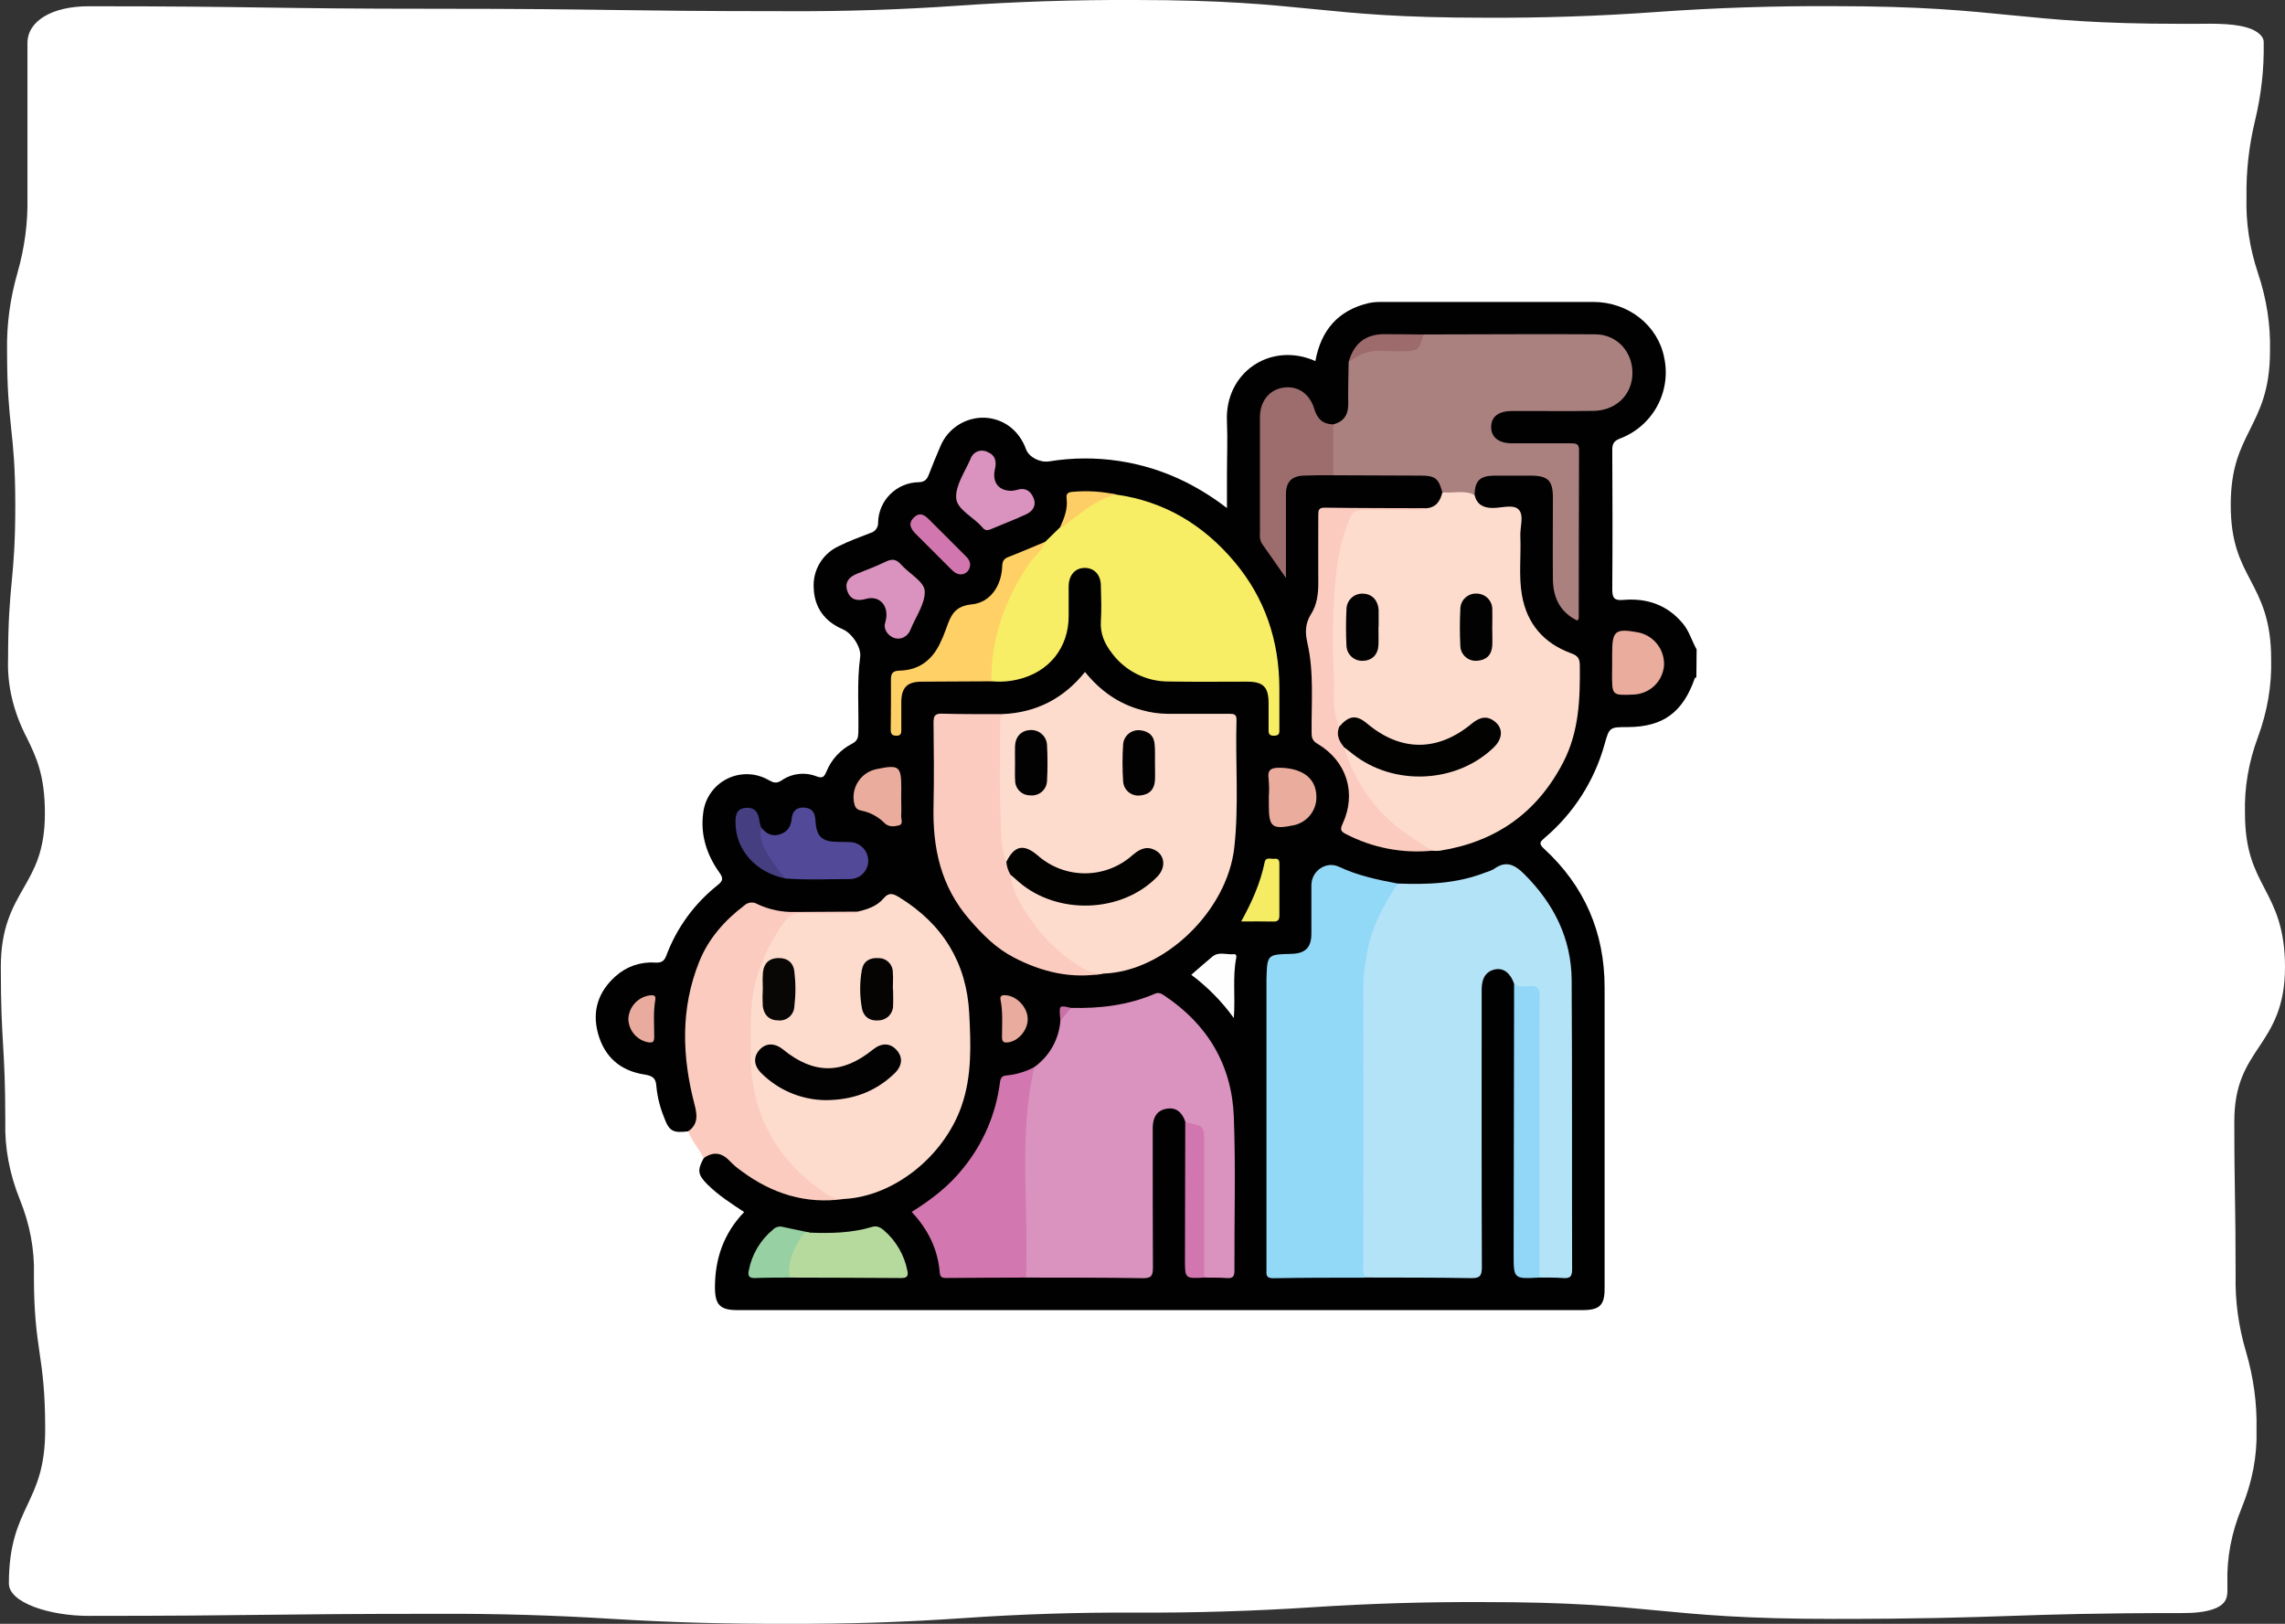 <svg width="280" height="199" viewBox="0 0 280 199" fill="none" xmlns="http://www.w3.org/2000/svg">
<rect x="0" y="0" width="280" height="199" fill="#333333" stroke="none"/>
<g clip-path="url(#clip0_289_75)">
<path d="M280 118.532C280 113.705 278.73 111.254 277.495 108.881C276.26 106.509 275.096 104.267 275.096 99.655C275.009 96.54 275.538 93.428 276.676 90.356C277.843 87.19 278.388 83.984 278.303 80.775C278.303 75.948 277.015 73.494 275.775 71.122C274.534 68.749 273.351 66.51 273.351 61.897C273.351 57.285 274.522 55.04 275.693 52.668C276.863 50.296 278.162 47.844 278.162 43.02C278.241 39.818 277.746 36.618 276.682 33.452C275.658 30.37 275.19 27.256 275.283 24.14C275.23 21.018 275.577 17.898 276.325 14.794C277.089 11.629 277.445 8.447 277.39 5.263C277.422 4.959 277.315 4.655 277.075 4.371C276.836 4.087 276.468 3.828 275.997 3.611C274.241 2.851 271.566 2.886 268.974 2.92C268.441 2.92 267.903 2.92 267.364 2.92C256.899 2.92 251.813 2.39 246.429 1.861C241.044 1.331 235.519 0.754 224.598 0.754C217.348 0.718 210.104 0.958 202.943 1.472C195.977 1.976 188.928 2.21 181.873 2.171C171.409 2.171 166.323 1.641 160.938 1.112C155.554 0.582 150.023 -0 139.108 -0C131.86 -0.036 124.617 0.196 117.453 0.693C110.483 1.183 103.435 1.409 96.383 1.371C85.725 1.371 80.305 1.294 75.067 1.223C69.829 1.151 64.339 1.075 53.623 1.075C42.907 1.075 37.545 0.995 32.301 0.921C27.057 0.847 21.579 0.767 10.857 0.767C6.38 0.767 3.365 2.573 3.365 5.268C3.365 9.989 3.365 12.348 3.365 14.707C3.365 17.066 3.365 19.428 3.365 24.148C3.431 27.267 3.018 30.385 2.131 33.478C1.223 36.645 0.801 39.836 0.866 43.028C0.866 47.77 1.124 50.177 1.37 52.512C1.615 54.847 1.873 57.209 1.873 61.908C1.873 66.608 1.651 68.996 1.434 71.307C1.218 73.618 0.989 76.046 0.989 80.785C0.876 84.027 1.648 87.263 3.289 90.42C4.46 92.803 5.502 95.043 5.502 99.662C5.502 104.283 4.22 106.501 2.868 108.871C1.516 111.24 0.1 113.705 0.1 118.542C0.1 123.274 0.24 125.691 0.375 128.008C0.509 130.324 0.65 132.715 0.65 137.422C0.559 140.638 1.157 143.851 2.435 147.014C3.675 150.077 4.251 153.187 4.156 156.3C4.156 161.049 4.513 163.464 4.852 165.799C5.191 168.134 5.537 170.488 5.537 175.177C5.537 179.799 4.477 182.045 3.36 184.425C2.242 186.805 1.089 189.238 1.089 194.057C1.089 196.439 6.134 198.028 10.839 198.028C21.556 198.028 27.005 197.962 32.278 197.901C37.551 197.84 42.942 197.776 53.605 197.776C60.671 197.743 67.733 197.944 74.734 198.38C81.909 198.825 89.147 199.032 96.389 199C103.637 199.036 110.88 198.803 118.044 198.303C125.014 197.817 132.061 197.591 139.114 197.628C146.358 197.662 153.598 197.443 160.769 196.974C167.758 196.515 174.817 196.302 181.879 196.339C192.356 196.339 197.448 196.826 202.838 197.342C208.228 197.859 213.736 198.401 224.645 198.401C235.408 198.401 240.886 198.216 246.177 198.039C251.468 197.861 256.794 197.684 267.405 197.684C268.611 197.684 270.331 197.618 271.578 197.059C272.977 196.418 272.959 195.523 272.942 194.488C272.942 194.351 272.942 194.223 272.942 194.062C272.846 190.948 273.434 187.838 274.698 184.777C275.995 181.613 276.603 178.399 276.512 175.182C276.579 171.987 276.145 168.794 275.213 165.627C274.299 162.536 273.877 159.42 273.948 156.302C273.948 151.579 273.908 149.178 273.872 146.856C273.837 144.534 273.79 142.138 273.79 137.422C273.79 132.839 275.277 130.61 276.851 128.251C278.426 125.892 280 123.39 280 118.532Z" fill="white"/>
</g>
<path d="M207.87 83.005C207.803 83.047 207.69 83.072 207.673 83.132C206.216 87.302 203.784 89.084 199.49 89.105C197.231 89.105 197.209 89.105 196.611 91.248C195.369 95.7 192.821 99.678 189.294 102.671C188.749 103.145 188.488 103.353 189.192 104.003C194.162 108.57 196.625 114.262 196.625 121.012C196.625 133.324 196.625 145.635 196.625 157.944C196.625 159.968 195.995 160.555 193.926 160.555H90.32C88.247 160.555 87.61 159.898 87.61 157.782C87.61 154.269 88.666 151.166 91.186 148.538C89.584 147.484 88.018 146.479 86.677 145.144C85.505 143.967 85.414 143.408 86.237 141.925C87.138 140.815 88.085 140.762 89.359 141.83C91.006 143.215 92.713 144.501 94.712 145.344C97.398 146.562 100.37 147.012 103.296 146.644C111.771 145.769 118.609 138.521 118.518 129.101C118.497 126.873 118.599 124.642 118.25 122.425C117.42 117.154 114.664 113.205 110.208 110.355C109.533 109.927 109.036 109.863 108.371 110.471C107.45 111.3 106.297 111.828 105.067 111.982C102.216 112.031 99.368 111.982 96.521 112.01C95.376 112.021 94.243 111.775 93.206 111.29C92.263 110.854 91.541 111.083 90.806 111.701C86.713 115.151 84.618 119.568 84.471 124.884C84.369 128.644 84.319 132.403 85.586 136.047C86.023 137.298 85.516 138.099 84.323 138.647C82.436 138.883 81.979 138.612 81.356 136.89C80.863 135.676 80.55 134.396 80.427 133.092C80.371 132.091 79.906 131.838 78.991 131.687C76.02 131.24 74.064 129.533 73.272 126.627C72.533 123.883 73.317 121.522 75.429 119.642C76.081 119.052 76.845 118.6 77.676 118.312C78.507 118.024 79.387 117.906 80.265 117.966C80.944 118.001 81.359 117.881 81.638 117.14C82.911 113.717 85.102 110.71 87.972 108.447C88.655 107.906 88.609 107.572 88.134 106.905C86.589 104.733 85.808 102.291 86.171 99.618C86.273 98.735 86.594 97.891 87.104 97.163C87.614 96.434 88.298 95.844 89.094 95.446C89.89 95.047 90.772 94.853 91.662 94.88C92.552 94.907 93.421 95.155 94.191 95.601C94.765 95.921 95.145 96.058 95.782 95.636C96.4 95.211 97.113 94.943 97.859 94.857C98.604 94.771 99.36 94.87 100.058 95.145C100.826 95.436 100.994 95.183 101.269 94.561C101.87 93.084 102.983 91.872 104.405 91.146C105.091 90.795 105.172 90.37 105.183 89.713C105.239 86.652 104.993 83.585 105.404 80.524C105.57 79.298 104.373 77.587 103.268 77.116C101.04 76.167 99.784 74.432 99.71 72.049C99.644 70.989 99.901 69.933 100.447 69.021C100.992 68.108 101.802 67.382 102.768 66.937C104.011 66.312 105.33 65.834 106.64 65.324C106.928 65.252 107.182 65.082 107.358 64.843C107.533 64.603 107.619 64.31 107.601 64.014C107.633 62.707 108.173 61.463 109.106 60.546C110.039 59.628 111.292 59.108 112.602 59.095C113.327 59.063 113.584 58.743 113.805 58.192C114.266 57.014 114.731 55.837 115.241 54.678C115.682 53.62 116.433 52.72 117.397 52.097C118.36 51.475 119.489 51.158 120.637 51.189C122.984 51.291 124.895 52.749 125.736 55.075C126.088 56.013 127.422 56.723 128.552 56.544C134.256 55.612 140.11 56.495 145.283 59.07C147.069 59.972 148.765 61.042 150.348 62.264V58.234C150.348 56.041 150.439 53.845 150.348 51.66C150.052 45.627 155.719 41.822 161.184 44.249C161.867 40.497 163.951 38.02 167.738 37.138C168.296 37.03 168.865 36.985 169.434 37.004C178.04 37.004 186.643 37.004 195.242 37.004C199.515 37.004 203.143 39.857 203.921 43.796C204.363 45.824 204.062 47.944 203.071 49.769C202.08 51.594 200.466 53.003 198.522 53.74C197.766 54.035 197.561 54.383 197.565 55.145C197.597 60.841 197.607 66.537 197.565 72.232C197.565 73.251 197.794 73.617 198.853 73.525C201.778 73.265 204.294 74.101 206.226 76.427C207.011 77.373 207.314 78.553 207.902 79.59L207.87 83.005Z" fill="#010101"/>
<path d="M84.33 138.658C85.512 137.804 85.473 136.75 85.125 135.425C83.569 129.526 83.365 123.619 85.681 117.857C86.807 115.046 88.775 112.818 91.186 110.981C91.401 110.774 91.68 110.645 91.978 110.614C92.275 110.583 92.575 110.651 92.829 110.809C94.258 111.48 95.825 111.807 97.404 111.764C99.988 111.74 102.571 111.733 105.147 111.719C104.897 112.467 104.236 112.263 103.718 112.277C102.011 112.316 100.297 112.316 98.587 112.277C98.128 112.248 97.669 112.341 97.258 112.546C96.846 112.75 96.496 113.06 96.243 113.444C93.725 116.802 92.367 120.886 92.371 125.081C92.371 127.541 92.185 129.976 92.572 132.421C93.448 138.011 96.246 142.358 100.857 145.604C101.656 146.167 102.634 146.332 103.391 146.94C98.724 147.607 94.592 146.279 90.872 143.521C90.364 143.17 89.893 142.77 89.465 142.326C88.479 141.251 87.423 141.082 86.219 141.933C85.674 140.794 84.773 139.86 84.33 138.658Z" fill="#FBCBBF"/>
<path d="M171.267 108.278C174.913 108.423 178.524 108.296 181.984 106.936C182.361 106.832 182.725 106.683 183.068 106.494C184.514 105.439 185.577 105.935 186.749 107.094C190.385 110.706 192.553 114.979 192.588 120.123C192.666 131.939 192.609 143.756 192.645 155.572C192.645 156.465 192.37 156.693 191.539 156.626C190.582 156.549 189.614 156.581 188.65 156.567C188.059 155.899 188.238 155.077 188.238 154.311C188.224 144.175 188.224 134.037 188.238 123.897C188.238 123.461 188.221 123.022 188.238 122.586C188.263 121.739 187.918 121.283 187.017 121.268C186.454 121.268 185.855 121.23 185.553 120.604C185.092 119.252 184.258 118.602 183.226 118.798C182.132 119.009 181.562 119.831 181.562 121.258C181.562 132.607 181.541 143.953 181.586 155.298C181.586 156.412 181.301 156.658 180.224 156.637C175.924 156.556 171.626 156.581 167.325 156.563C166.541 156.145 166.681 155.379 166.678 154.704C166.653 151.384 166.678 148.06 166.678 144.736C166.678 136.911 166.678 129.086 166.678 121.258C166.649 117.387 167.664 113.58 169.617 110.236C170.028 109.491 170.409 108.676 171.267 108.278Z" fill="#B3E3F7"/>
<path d="M180.693 60.669C180.974 61.846 181.773 62.246 182.917 62.253C184.004 62.253 185.447 61.772 186.084 62.436C186.788 63.156 186.25 64.597 186.299 65.721C186.405 68.124 186.081 70.542 186.496 72.935C187.112 76.476 189.196 78.845 192.532 80.064C193.349 80.362 193.57 80.696 193.588 81.522C193.634 85.615 193.5 89.66 191.561 93.412C188.361 99.61 183.279 103.184 176.406 104.262C176.101 104.285 175.795 104.285 175.491 104.262C172.777 103.314 170.669 101.518 168.776 99.445C167.174 97.654 165.882 95.609 164.954 93.395C164.711 92.832 164.229 92.246 164.757 91.582C165.32 91.413 165.665 91.803 166.027 92.102C170.497 95.812 177.856 95.693 182.188 91.887C182.613 91.576 182.979 91.193 183.272 90.756C183.448 90.474 183.525 90.141 183.49 89.811C183.455 89.481 183.31 89.171 183.079 88.932C182.873 88.671 182.583 88.488 182.257 88.417C181.932 88.345 181.592 88.388 181.294 88.539C180.747 88.823 180.239 89.177 179.785 89.593C176.501 92.154 171.567 92.26 168.283 89.695C166.963 88.665 165.788 87.903 164.218 89.101C164.116 89.178 163.968 89.101 163.848 89.034C163.483 88.645 163.282 88.13 163.289 87.597C163.039 82.495 162.814 77.408 163.155 72.285C163.352 69.326 163.81 66.487 164.915 63.736C165.309 62.759 165.83 62.331 166.956 62.348C169.532 62.394 172.112 62.489 174.699 62.292C175.952 62.232 176.487 61.428 176.747 60.335C178.092 59.966 179.464 59.484 180.693 60.669Z" fill="#FDDCCE"/>
<path d="M122.808 87.516C126.936 87.341 130.301 85.647 132.954 82.351C134.816 84.653 137.083 86.272 139.923 87.024C140.933 87.312 141.977 87.465 143.027 87.478C145.568 87.478 148.113 87.478 150.657 87.478C151.228 87.478 151.537 87.548 151.52 88.243C151.368 93.447 151.826 98.665 151.249 103.855C150.383 111.665 142.661 119.076 135.217 119.315C134.084 119.613 133.085 119.315 132.113 118.703C128.44 116.418 125.586 113.031 123.959 109.027C123.726 108.457 122.987 107.744 123.899 107.077C124.48 107.119 124.803 107.572 125.205 107.895C129.871 111.68 136.819 111.525 141.123 107.544C142.211 106.539 142.39 105.755 141.718 104.965C141.046 104.174 140.148 104.16 139.054 105.046C137.259 106.497 135.295 107.33 132.919 107.316C130.845 107.324 128.831 106.624 127.211 105.33C125.606 104.087 125.356 104.094 123.748 105.404C123.505 105.601 123.276 105.826 122.956 105.527C122.146 103.805 122.252 101.929 122.188 100.127C122.034 96.508 122.129 92.882 122.15 89.259C122.153 88.602 122.076 87.896 122.808 87.516Z" fill="#FDDCCE"/>
<path d="M131.244 123.517C134.764 123.609 138.23 123.198 141.5 121.792C142.024 121.567 142.338 121.792 142.69 122.021C148 125.562 150.957 130.555 151.193 136.89C151.428 143.141 151.238 149.41 151.267 155.671C151.267 156.391 151.108 156.693 150.334 156.63C149.419 156.556 148.497 156.588 147.578 156.57C147.036 155.991 147.163 155.263 147.163 154.578C147.163 149.901 147.138 145.225 147.163 140.552C147.163 139.287 147.283 138.053 145.565 137.825C145.41 137.804 145.319 137.593 145.234 137.435C144.847 136.3 144.08 135.633 142.859 135.893C141.637 136.153 141.254 137.091 141.254 138.264C141.254 143.949 141.254 149.634 141.278 155.32C141.278 156.268 141.145 156.665 140.036 156.644C135.264 156.56 130.491 156.584 125.715 156.57C125.23 156.078 125.296 155.439 125.296 154.838C125.296 148.928 125.233 143.015 125.321 137.105C125.353 134.93 125.571 132.727 126.729 130.78C127.651 130.124 128.417 129.272 128.972 128.287C129.526 127.301 129.857 126.205 129.939 125.078C130.203 124.403 130.491 123.77 131.244 123.517Z" fill="#DA92BF"/>
<path d="M103.391 146.936C102.335 147.045 101.519 146.511 100.748 145.966C94.997 141.911 92.02 136.381 91.999 129.318C91.999 126.096 91.823 122.864 92.755 119.705C93.502 117.24 94.672 114.923 96.211 112.857C96.436 112.534 96.742 112.276 97.099 112.111C97.456 111.945 97.85 111.878 98.242 111.915C100.125 111.985 102.015 111.943 103.898 111.933C104.324 111.933 104.785 112.059 105.151 111.708C106.319 111.437 107.474 111.037 108.248 110.123C108.952 109.28 109.504 109.54 110.236 109.993C115.537 113.261 118.451 118.011 118.768 124.188C118.965 128.011 119.12 131.873 117.807 135.601C115.611 141.788 109.473 146.644 103.391 146.936Z" fill="#FDDCCE"/>
<path d="M180.692 60.668C179.418 59.994 178.042 60.517 176.73 60.317C176.311 58.672 175.857 58.297 174.217 58.286L163.373 58.244C163.199 58.044 163.072 57.808 163.001 57.552C162.931 57.297 162.92 57.029 162.969 56.768C163.106 55.184 162.55 53.536 163.373 52.007C164.732 51.656 165.239 50.77 165.21 49.418C165.179 47.727 165.242 46.038 165.263 44.347C165.967 43.065 167.209 42.805 168.494 42.696C169.673 42.622 170.855 42.615 172.035 42.675C172.981 42.7 173.794 42.615 174.005 41.47C174.044 41.259 174.27 41.118 174.438 40.988C181.456 40.988 188.474 40.918 195.488 40.971C198.16 40.988 200.064 43.128 200.035 45.753C200.007 48.378 198.029 50.303 195.284 50.352C191.951 50.412 188.618 50.352 185.285 50.37C183.61 50.37 182.727 51.072 182.723 52.334C182.72 53.595 183.663 54.326 185.271 54.33C187.686 54.33 190.096 54.33 192.511 54.33C193.106 54.33 193.496 54.375 193.493 55.148C193.465 62.025 193.468 68.897 193.458 75.773C193.458 75.84 193.373 75.91 193.278 76.058C191.138 75.004 190.311 73.219 190.29 70.974C190.258 67.646 190.29 64.316 190.29 60.988C190.29 58.88 189.688 58.293 187.541 58.29C186.049 58.29 184.557 58.29 183.065 58.29C181.329 58.325 180.721 58.925 180.692 60.668Z" fill="#AB8180"/>
<path d="M171.267 108.279C169.451 111.037 167.92 113.918 167.441 117.238C167.223 118.398 167.091 119.573 167.044 120.752C167.06 132.143 167.06 143.535 167.044 154.926C167.044 155.488 166.945 156.071 167.297 156.581C163.531 156.581 159.762 156.581 155.996 156.648C155.06 156.648 155.19 156.138 155.19 155.572C155.19 148.351 155.19 141.131 155.19 133.914V120.914C155.19 120.608 155.19 120.299 155.19 119.993C155.278 116.975 155.278 116.975 158.231 116.898C159.963 116.852 160.695 116.125 160.695 114.399C160.695 112.432 160.695 110.464 160.695 108.493C160.695 106.708 162.528 105.478 164.091 106.23C166.389 107.309 168.821 107.822 171.267 108.279Z" fill="#92D8F7"/>
<path d="M128.07 66.406L129.91 64.611C131.327 63.147 132.982 61.934 134.806 61.023C135.422 60.711 136.055 60.412 136.787 60.612C142.697 61.449 147.465 64.33 151.259 68.838C155.008 73.29 156.746 78.504 156.771 84.298C156.771 85.963 156.771 87.625 156.771 89.291C156.771 89.723 156.855 90.141 156.155 90.166C155.374 90.197 155.451 89.737 155.451 89.245C155.451 88.24 155.451 87.232 155.451 86.227C155.451 84.185 154.814 83.539 152.815 83.539C149.612 83.539 146.413 83.578 143.21 83.521C141.847 83.527 140.502 83.21 139.285 82.597C138.068 81.983 137.014 81.09 136.21 79.99C135.334 78.848 134.802 77.629 134.897 76.125C134.996 74.688 134.933 73.237 134.897 71.793C134.897 70.472 134.12 69.625 132.979 69.597C131.786 69.569 130.977 70.44 130.952 71.824C130.952 73.047 130.952 74.284 130.952 75.5C130.952 79.382 128.541 82.383 124.723 83.268C123.657 83.524 122.555 83.599 121.464 83.49C121.031 83.015 121.084 82.418 121.136 81.866C121.692 75.928 123.762 70.661 128.07 66.406Z" fill="#F7EE65"/>
<path d="M123.822 107.196C124.103 109.571 125.437 111.462 126.757 113.324C128.233 115.322 130.073 117.026 132.18 118.345C133.127 118.97 134.077 119.399 135.218 119.304C131.307 120.007 127.661 119.125 124.219 117.333C122.072 116.219 120.415 114.557 118.803 112.695C115.245 108.595 114.27 103.879 114.393 98.704C114.47 95.334 114.428 91.961 114.393 88.588C114.393 87.79 114.516 87.428 115.449 87.46C117.912 87.537 120.376 87.506 122.815 87.516C122.491 87.983 122.555 88.514 122.555 89.034C122.555 92.692 122.442 96.356 122.604 100.007C122.685 101.873 122.576 103.812 123.308 105.629C123.73 106.065 124.075 106.536 123.822 107.196Z" fill="#FBCBBF"/>
<path d="M126.743 130.773C124.776 139.308 126.074 147.972 125.719 156.57C122.477 156.57 119.232 156.595 115.991 156.619C115.498 156.619 115.206 156.57 115.153 155.938C114.921 153.095 113.724 150.667 111.718 148.524C114.073 147.045 116.248 145.397 117.986 143.215C120.462 140.196 122.036 136.544 122.53 132.674C122.604 132.077 122.794 131.824 123.389 131.792C124.563 131.676 125.703 131.33 126.743 130.773Z" fill="#D377B0"/>
<path d="M174.681 62.281C174.22 62.661 173.671 62.478 173.161 62.485C171.493 62.51 169.824 62.485 168.16 62.485C165.728 62.485 165.756 62.485 164.908 64.832C164.06 67.179 163.767 69.621 163.563 72.123C163.284 75.653 163.248 79.199 163.454 82.734C163.574 84.821 163.134 87.028 164.109 89.041C164.218 89.906 164.623 90.7 164.714 91.568C165.967 95.913 168.694 99.688 172.429 102.246C173.425 102.948 174.46 103.588 175.477 104.259C171.841 104.612 168.18 103.904 164.939 102.221C164.316 101.908 164.183 101.673 164.51 100.981C166.27 97.214 165.038 93.275 161.427 91.142C160.836 90.791 160.723 90.419 160.723 89.804C160.681 86.135 161.036 82.425 160.209 78.813C159.917 77.527 159.914 76.424 160.667 75.233C161.371 74.129 161.55 72.773 161.54 71.448C161.518 68.69 161.54 65.928 161.54 63.17C161.54 62.587 161.54 62.204 162.338 62.215C166.435 62.274 170.56 62.267 174.681 62.281Z" fill="#FBCBBF"/>
<path d="M163.373 52V58.237C162.191 58.237 161.008 58.237 159.826 58.283C158.305 58.318 157.584 59.028 157.577 60.556C157.577 63.911 157.577 67.267 157.577 70.833C156.521 69.319 155.592 67.973 154.645 66.642C154.422 66.264 154.333 65.822 154.392 65.387C154.392 60.619 154.392 55.851 154.392 51.083C154.392 49.196 155.543 47.773 157.207 47.51C158.985 47.225 160.466 48.212 161.044 50.096C161.403 51.297 162.082 52 163.373 52Z" fill="#9D6C6C"/>
<path d="M185.535 120.604C186.134 121.002 186.813 120.889 187.453 120.843C188.361 120.784 188.678 121.093 188.664 122.028C188.615 125.267 188.647 128.507 188.647 131.746C188.647 140.017 188.647 148.291 188.647 156.567C185.479 156.739 185.479 156.739 185.479 153.7C185.502 142.667 185.521 131.635 185.535 120.604Z" fill="#92D7F7"/>
<path d="M128.07 66.406C127.718 67.499 126.753 68.124 126.141 69.027C123.181 73.409 121.428 78.163 121.488 83.497L112.939 83.542C111.18 83.542 110.476 84.245 110.444 85.984C110.444 87.123 110.444 88.261 110.444 89.4C110.444 89.818 110.444 90.159 109.853 90.162C109.262 90.165 109.131 89.888 109.149 89.361C109.177 87.346 109.185 85.332 109.174 83.317C109.174 82.541 109.346 82.204 110.275 82.183C112.524 82.13 114.147 80.963 115.136 78.95C115.446 78.324 115.718 77.68 115.949 77.021C116.476 75.507 116.945 74.277 119.049 74.073C121.361 73.852 122.73 71.782 122.811 69.379C122.836 68.75 123.012 68.465 123.603 68.244C125.099 67.668 126.577 67.018 128.07 66.406Z" fill="#FFD066"/>
<path d="M99.217 151.061C101.801 151.163 104.37 151.11 106.872 150.358C107.456 150.182 107.882 150.418 108.301 150.769C109.802 152.058 110.822 153.817 111.194 155.758C111.352 156.461 111.05 156.633 110.374 156.626C105.827 156.588 101.28 156.584 96.733 156.57C95.825 155.302 97.246 151.275 98.71 150.98C98.884 150.963 99.058 150.991 99.217 151.061Z" fill="#B6DA9E"/>
<path d="M93.28 101.43C93.889 102.133 94.586 102.576 95.571 102.249C96.556 101.922 96.919 101.262 97.017 100.292C97.116 99.322 97.693 98.887 98.64 98.981C99.587 99.076 99.865 99.66 99.921 100.51C100.051 102.586 100.678 103.156 102.779 103.177C103.261 103.177 103.743 103.177 104.222 103.201C104.816 103.235 105.374 103.497 105.779 103.933C106.184 104.368 106.404 104.944 106.393 105.538C106.381 106.113 106.148 106.66 105.743 107.068C105.337 107.476 104.79 107.713 104.215 107.73C101.551 107.73 98.883 107.867 96.219 107.66C94.223 106.374 93.34 104.407 92.879 102.193C92.833 101.894 92.727 101.462 93.28 101.43Z" fill="#524998"/>
<path d="M124.005 60.145C124.216 60.124 124.426 60.086 124.631 60.032C125.617 59.713 126.282 60.159 126.637 60.995C127.032 61.912 126.592 62.64 125.74 63.03C124.332 63.68 122.861 64.245 121.422 64.853C121.017 65.025 120.668 65.032 120.394 64.639C120.365 64.607 120.335 64.576 120.302 64.547C119.247 63.342 117.258 62.439 117.17 61.034C117.075 59.47 118.247 57.808 118.93 56.227C118.997 56.028 119.106 55.846 119.249 55.692C119.393 55.538 119.568 55.417 119.762 55.337C119.957 55.256 120.166 55.218 120.376 55.225C120.587 55.232 120.793 55.284 120.982 55.377C121.981 55.774 122.143 56.557 121.914 57.52C121.559 59.101 122.361 60.184 124.005 60.145Z" fill="#DA92BF"/>
<path d="M108.406 76.596C108.48 76.245 108.572 75.95 108.604 75.647C108.78 74.052 107.646 72.966 106.119 73.395C105.063 73.694 104.243 73.525 103.856 72.499C103.437 71.385 104.028 70.69 105.081 70.282C106.26 69.829 107.435 69.358 108.575 68.817C109.318 68.466 109.832 68.522 110.398 69.168C111.387 70.278 113.239 71.276 113.313 72.39C113.411 73.95 112.197 75.595 111.553 77.204C111.463 77.428 111.327 77.631 111.154 77.799C110.98 77.968 110.773 78.097 110.546 78.181C109.543 78.55 108.364 77.65 108.406 76.596Z" fill="#DA92BF"/>
<path d="M145.238 137.435C145.347 137.507 145.465 137.565 145.589 137.607C147.56 138.032 147.56 138.028 147.56 140.161C147.56 145.633 147.56 151.103 147.56 156.57C145.202 156.7 145.199 156.7 145.202 154.339C145.219 148.708 145.23 143.073 145.238 137.435Z" fill="#D276AF"/>
<path d="M197.551 81.297V80.11C197.551 77.299 197.903 76.986 200.718 77.496C201.649 77.678 202.483 78.188 203.069 78.933C203.654 79.678 203.952 80.608 203.907 81.554C203.833 82.502 203.412 83.39 202.723 84.047C202.035 84.704 201.128 85.085 200.176 85.117C197.537 85.233 197.537 85.233 197.537 82.608L197.551 81.297Z" fill="#EAAC9D"/>
<path d="M155.479 97.604C155.527 96.902 155.52 96.197 155.458 95.496C155.264 94.252 155.831 94.069 156.922 94.09C159.861 94.168 161.497 95.601 161.293 98.082C161.215 98.803 160.914 99.483 160.434 100.027C159.953 100.571 159.315 100.953 158.608 101.121C155.863 101.694 155.479 101.388 155.479 98.641V97.604Z" fill="#EAAC9D"/>
<path d="M110.43 97.71C110.43 98.451 110.476 99.199 110.43 99.937C110.395 100.359 110.758 101.012 110.114 101.163C109.554 101.297 108.91 101.378 108.385 100.868C107.612 100.084 106.62 99.551 105.538 99.34C104.922 99.224 104.753 98.869 104.655 98.377C104.476 97.466 104.665 96.52 105.182 95.748C105.699 94.975 106.502 94.439 107.414 94.256C110.194 93.679 110.444 93.876 110.444 96.659L110.43 97.71Z" fill="#EAAC9D"/>
<path d="M99.217 151.06C98.932 151.124 98.587 151.032 98.383 151.32C97.267 152.891 96.507 154.578 96.732 156.57C95.325 156.57 93.942 156.57 92.551 156.626C91.823 156.661 91.612 156.391 91.749 155.734C92.114 153.75 93.171 151.96 94.733 150.681C94.868 150.542 95.035 150.438 95.218 150.377C95.402 150.316 95.598 150.3 95.789 150.33C96.936 150.569 98.08 150.811 99.217 151.06Z" fill="#97D0A3"/>
<path d="M151.189 124.761C149.732 122.74 147.974 120.953 145.977 119.463C146.853 118.704 147.691 117.952 148.556 117.239C149.359 116.575 150.316 117.031 151.203 116.937C151.488 116.905 151.534 117.161 151.488 117.39C151.016 119.733 151.393 122.133 151.189 124.761Z" fill="#FEFEFE"/>
<path d="M152.093 112.927C153.427 110.513 154.455 108.187 154.972 105.657C155.113 104.979 155.757 105.306 156.19 105.243C156.778 105.18 156.778 105.594 156.774 106.009C156.774 108.061 156.774 110.113 156.774 112.165C156.774 112.709 156.619 112.952 156.035 112.938C154.793 112.906 153.543 112.927 152.093 112.927Z" fill="#F6EC64"/>
<path d="M117.737 70.388C117.195 70.388 116.85 70.057 116.508 69.72C115.083 68.297 113.665 66.87 112.236 65.451C111.62 64.836 111.219 64.168 111.982 63.427C112.746 62.686 113.327 63.142 113.901 63.719C115.383 65.208 116.87 66.694 118.36 68.174C118.81 68.617 119.025 69.105 118.768 69.699C118.685 69.904 118.543 70.079 118.359 70.202C118.175 70.325 117.958 70.389 117.737 70.388Z" fill="#D276AF"/>
<path d="M93.28 101.43C92.967 102.811 93.614 103.957 94.269 105.05C94.869 105.956 95.52 106.827 96.219 107.66C92.657 106.933 90.204 104.224 90.13 100.953C90.109 100.022 90.162 99.122 91.351 99.006C92.541 98.89 92.967 99.632 93.065 100.686C93.113 100.94 93.185 101.19 93.28 101.43Z" fill="#453E81"/>
<path d="M174.438 40.996C173.83 43.041 173.83 42.998 171.581 43.055C169.948 43.093 168.265 42.703 166.706 43.49C166.203 43.736 165.742 44.063 165.263 44.355C165.897 42.095 167.319 40.964 169.589 40.953C171.204 40.943 172.823 40.982 174.438 40.996Z" fill="#9D6B6B"/>
<path d="M76.995 124.891C77.022 124.165 77.307 123.472 77.8 122.937C78.293 122.402 78.961 122.061 79.684 121.974C80.089 121.95 80.388 121.974 80.303 122.516C80.032 124.037 80.173 125.569 80.166 127.083C80.166 127.677 80.001 127.828 79.413 127.737C78.746 127.606 78.144 127.254 77.705 126.737C77.265 126.219 77.015 125.569 76.995 124.891Z" fill="#E9AB9D"/>
<path d="M125.933 124.965C125.898 126.282 124.797 127.558 123.582 127.737C123.054 127.814 122.783 127.737 122.783 127.108C122.783 125.587 122.91 124.058 122.607 122.54C122.512 122.066 122.738 121.94 123.188 121.961C124.61 122.031 125.976 123.503 125.933 124.965Z" fill="#E9AB9D"/>
<path d="M136.787 60.605C134.482 61.164 132.715 62.647 130.892 64.031C130.586 64.263 130.357 64.611 129.91 64.6C130.41 63.49 130.864 62.362 130.699 61.104C130.628 60.56 130.804 60.338 131.371 60.282C133.182 60.109 135.009 60.219 136.787 60.605Z" fill="#FCCE65"/>
<path d="M131.244 123.517L129.953 125.07C129.953 124.944 129.914 124.814 129.903 124.687C129.787 123.187 129.787 123.187 131.244 123.517Z" fill="#CA71A7"/>
<path d="M164.714 91.578C164.077 90.84 163.708 90.039 164.109 89.052C165.334 87.646 166.22 87.569 167.558 88.7C171.676 92.137 176.184 92.14 180.372 88.662C181.301 87.896 182.213 87.65 183.188 88.44C184.222 89.273 184.138 90.549 183.036 91.603C178.461 96.03 170.743 96.378 165.735 92.379C165.4 92.109 165.056 91.845 164.714 91.578Z" fill="#020201"/>
<path d="M168.913 76.835C168.913 77.576 168.944 78.321 168.913 79.059C168.853 80.233 168.128 80.95 167.03 80.981C166.778 80.997 166.526 80.964 166.288 80.882C166.049 80.801 165.829 80.674 165.64 80.507C165.451 80.341 165.297 80.138 165.186 79.912C165.076 79.686 165.011 79.44 164.996 79.189C164.917 77.668 164.917 76.143 164.996 74.621C165.003 74.358 165.065 74.099 165.177 73.86C165.289 73.621 165.449 73.407 165.647 73.233C165.845 73.058 166.076 72.926 166.328 72.845C166.579 72.763 166.844 72.734 167.107 72.759C168.163 72.819 168.867 73.606 168.937 74.751C168.937 74.839 168.937 74.927 168.937 75.015V76.846L168.913 76.835Z" fill="#030202"/>
<path d="M182.857 76.919C182.857 77.66 182.896 78.405 182.857 79.143C182.783 80.264 182.136 80.9 181.024 80.974C180.772 81 180.519 80.975 180.277 80.902C180.036 80.828 179.812 80.706 179.619 80.544C179.425 80.382 179.267 80.183 179.152 79.959C179.037 79.735 178.968 79.489 178.951 79.238C178.871 77.668 178.871 76.096 178.951 74.526C178.966 74.275 179.032 74.03 179.143 73.804C179.254 73.578 179.409 73.377 179.599 73.212C179.789 73.046 180.01 72.92 180.249 72.841C180.488 72.761 180.741 72.73 180.992 72.748C181.498 72.76 181.979 72.972 182.33 73.336C182.681 73.701 182.873 74.189 182.864 74.695C182.889 75.436 182.861 76.178 182.857 76.919Z" fill="#020202"/>
<path d="M123.822 107.196C123.531 106.716 123.359 106.174 123.318 105.615C124.314 103.595 125.476 103.377 127.207 104.877C128.804 106.269 130.854 107.034 132.974 107.027C135.093 107.021 137.138 106.244 138.726 104.842C139.543 104.139 140.374 103.633 141.444 104.139C142.76 104.744 142.915 106.3 141.813 107.438C137.484 111.904 129.579 112.192 124.821 108.064C124.508 107.762 124.156 107.481 123.822 107.196Z" fill="#020201"/>
<path d="M141.528 93.493C141.528 94.196 141.56 94.898 141.528 95.601C141.472 96.719 140.863 97.379 139.74 97.481C139.488 97.518 139.231 97.502 138.985 97.435C138.739 97.368 138.51 97.251 138.312 97.091C138.113 96.932 137.95 96.733 137.833 96.507C137.715 96.282 137.646 96.034 137.628 95.78C137.526 94.25 137.526 92.715 137.628 91.184C137.652 90.934 137.726 90.69 137.846 90.469C137.966 90.247 138.129 90.052 138.326 89.895C138.523 89.737 138.75 89.621 138.993 89.553C139.236 89.485 139.49 89.466 139.74 89.498C140.856 89.621 141.475 90.26 141.5 91.395C141.549 92.091 141.531 92.794 141.528 93.493Z" fill="#030202"/>
<path d="M124.381 93.525C124.381 92.822 124.356 92.119 124.381 91.416C124.437 90.246 125.169 89.508 126.261 89.47C126.77 89.439 127.271 89.612 127.653 89.95C128.036 90.288 128.267 90.763 128.298 91.272C128.379 92.76 128.379 94.251 128.298 95.738C128.284 95.991 128.218 96.239 128.104 96.466C127.99 96.693 127.831 96.893 127.636 97.056C127.441 97.218 127.214 97.339 126.97 97.41C126.726 97.482 126.47 97.502 126.218 97.47C125.976 97.471 125.736 97.423 125.512 97.33C125.288 97.237 125.086 97.1 124.916 96.927C124.745 96.755 124.612 96.55 124.522 96.326C124.432 96.101 124.387 95.861 124.392 95.619C124.346 94.93 124.385 94.227 124.381 93.525Z" fill="#020202"/>
<path d="M101.111 134.824C98.197 134.777 95.413 133.611 93.34 131.567C92.354 130.625 92.284 129.546 93.055 128.675C93.825 127.804 94.923 127.775 95.972 128.629C99.71 131.672 103.205 131.672 106.963 128.629C108.019 127.775 109.075 127.797 109.874 128.689C110.673 129.581 110.578 130.632 109.578 131.584C107.291 133.763 104.549 134.824 101.111 134.824Z" fill="#020202"/>
<path d="M93.477 121.191C93.439 120.496 93.444 119.799 93.494 119.104C93.635 117.997 94.314 117.396 95.455 117.41C96.528 117.41 97.215 117.99 97.338 119.037C97.514 120.469 97.514 121.917 97.338 123.348C97.328 123.591 97.268 123.829 97.163 124.048C97.058 124.267 96.909 124.463 96.725 124.622C96.542 124.782 96.328 124.902 96.096 124.976C95.864 125.05 95.62 125.076 95.377 125.053C94.255 125.053 93.6 124.374 93.47 123.296C93.429 122.594 93.429 121.89 93.47 121.188L93.477 121.191Z" fill="#090706"/>
<path d="M109.438 121.258C109.438 121.912 109.47 122.569 109.438 123.222C109.445 123.689 109.27 124.14 108.95 124.48C108.63 124.82 108.191 125.023 107.724 125.046C106.622 125.172 105.799 124.624 105.612 123.531C105.336 121.984 105.336 120.399 105.612 118.851C105.809 117.797 106.591 117.337 107.647 117.418C107.879 117.414 108.109 117.458 108.324 117.545C108.539 117.632 108.734 117.761 108.898 117.925C109.062 118.089 109.192 118.284 109.279 118.498C109.366 118.713 109.41 118.943 109.406 119.175C109.463 119.877 109.406 120.58 109.406 121.283L109.438 121.258Z" fill="#050403"/>
<defs>
<clipPath id="clip0_289_75">
<rect width="280" height="199" fill="white"/>
</clipPath>
</defs>
</svg>
